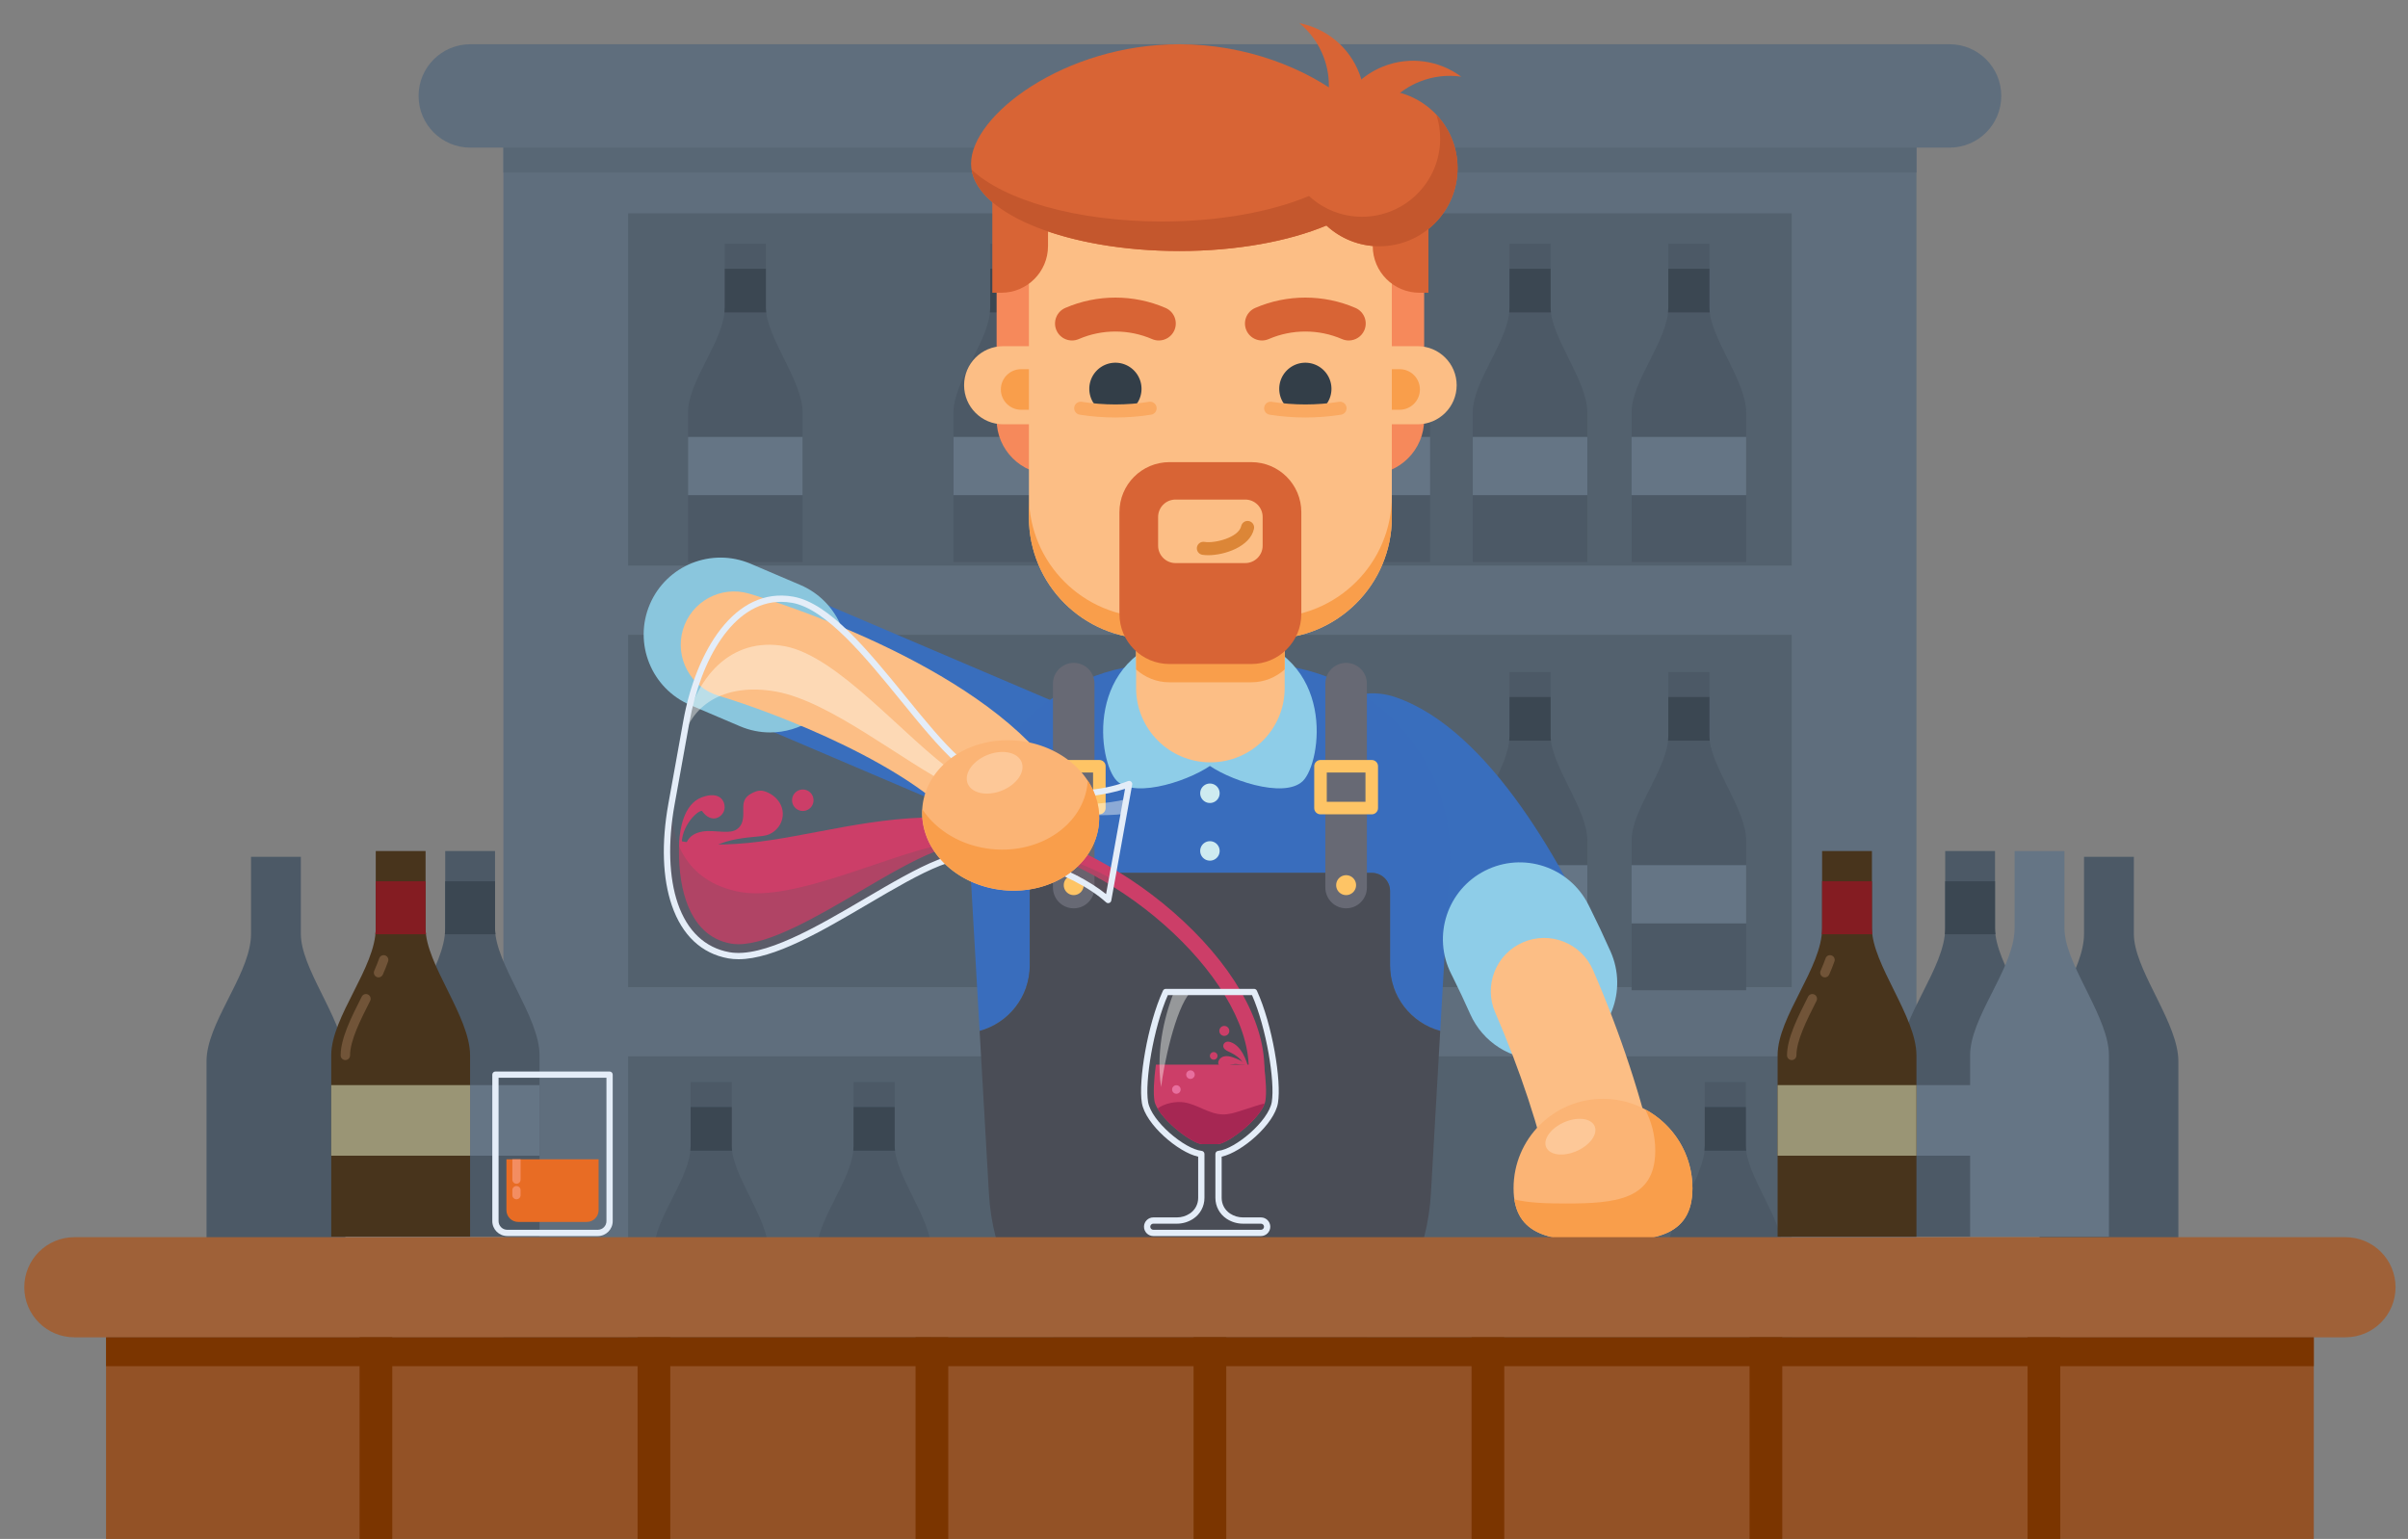 <?xml version="1.0" encoding="utf-8"?>
<svg id="master-artboard" viewBox="0 0 1058.217 676.385" version="1.1" xmlns="http://www.w3.org/2000/svg" x="0px" y="0px" width="1058.217px" height="676.385px" style="enable-background:new 0 0 1400 980;"><rect x="0" y="0" width="1058.217" height="676.385" fill="#808080" stroke="none"/><rect id="ee-background" x="0" y="0" width="1058.217" height="676.385" style="fill: white; fill-opacity: 0; pointer-events: none;"/>



<path d="M 389.514 282.36 H 1010.486 V 852.805 H 389.514 V 282.36 Z" class="st2" style="fill: rgb(95, 110, 125);" transform="matrix(1, 0, 0, 1, -168.289, -220.337)"/>
<path d="M 389.514 282.36 H 1010.486 V 296.18 H 389.514 V 282.36 Z" class="st3" style="fill: rgb(88, 103, 117);" transform="matrix(1, 0, 0, 1, -168.289, -220.337)"/>
<path d="M 444.323 314.097 H 955.677 V 468.927 H 444.323 V 314.097 Z" class="st1" style="fill: rgb(83, 97, 110);" transform="matrix(1, 0, 0, 1, -168.289, -220.337)"/>
<path d="M 444.323 499.352 H 955.677 V 654.183 H 444.323 V 499.352 Z" class="st1" style="fill: rgb(83, 97, 110);" transform="matrix(1, 0, 0, 1, -168.289, -220.337)"/>
<path d="M 444.323 684.608 H 955.677 V 839.438 H 444.323 V 684.608 Z" class="st1" style="fill: rgb(83, 97, 110);" transform="matrix(1, 0, 0, 1, -168.289, -220.337)"/>
<path class="st2" d="M352.233,262.5L352.233,262.5c0-12.548,10.172-22.72,22.72-22.72h650.096&#10;&#9;c12.548,0,22.72,10.172,22.72,22.72v0c0,12.548-10.172,22.72-22.72,22.72H374.952&#10;&#9;C362.404,285.219,352.233,275.047,352.233,262.5z" style="fill: rgb(95, 110, 125);" transform="matrix(1, 0, 0, 1, -168.289, -220.337)"/>
<g transform="matrix(1, 0, 0, 1, -168.289, -220.337)">
	<path class="st4" d="M919.514,355.518c0-7.454,0-28.029,0-28.029h-18.067c0,0,0,18.435,0,28.029&#10;&#9;&#9;c0,14.303-16.137,32.008-16.137,46.074c0,28.058,0,65.746,0,65.746h16.137h18.067h16.137c0,0,0-36.088,0-65.746&#10;&#9;&#9;C935.651,387.526,919.514,368.542,919.514,355.518z" style="fill: rgb(76, 89, 102);"/>
	<path d="M 885.31 412.376 H 935.651 V 437.973 H 885.31 V 412.376 Z" class="st5" style="fill: rgb(101, 117, 133);"/>
	<path class="st0" d="M919.657,357.663c-0.088-0.73-0.143-1.448-0.143-2.145c0-3.777,0-10.921,0-17.053h-18.067&#10;&#9;&#9;c0,5.694,0,12.408,0,17.053c0,0.706-0.05,1.423-0.125,2.145H919.657z" style="fill: rgb(59, 71, 82);"/>
</g>
<g transform="matrix(1, 0, 0, 1, -168.289, -220.337)">
	<path class="st4" d="M849.722,355.518c0-7.454,0-28.029,0-28.029h-18.067c0,0,0,18.435,0,28.029&#10;&#9;&#9;c0,14.303-16.137,32.008-16.137,46.074c0,28.058,0,65.746,0,65.746h16.137h18.067h16.137c0,0,0-36.088,0-65.746&#10;&#9;&#9;C865.858,387.526,849.722,368.542,849.722,355.518z" style="fill: rgb(76, 89, 102);"/>
	<path d="M 815.518 412.376 H 865.858 V 437.973 H 815.518 V 412.376 Z" class="st5" style="fill: rgb(101, 117, 133);"/>
	<path class="st0" d="M849.864,357.663c-0.088-0.73-0.143-1.448-0.143-2.145c0-3.777,0-10.921,0-17.053h-18.067&#10;&#9;&#9;c0,5.694,0,12.408,0,17.053c0,0.706-0.05,1.423-0.125,2.145H849.864z" style="fill: rgb(59, 71, 82);"/>
</g>
<g transform="matrix(1, 0, 0, 1, -168.289, -220.337)">
	<path class="st4" d="M780.625,355.518c0-7.454,0-28.029,0-28.029h-18.067c0,0,0,18.435,0,28.029&#10;&#9;&#9;c0,14.303-16.137,32.008-16.137,46.074c0,28.058,0,65.746,0,65.746h16.137h18.067h16.137c0,0,0-36.088,0-65.746&#10;&#9;&#9;C796.762,387.526,780.625,368.542,780.625,355.518z" style="fill: rgb(76, 89, 102);"/>
	<path d="M 746.422 412.376 H 796.762 V 437.973 H 746.422 V 412.376 Z" class="st5" style="fill: rgb(101, 117, 133);"/>
	<path class="st0" d="M780.768,357.663c-0.088-0.73-0.143-1.448-0.143-2.145c0-3.777,0-10.921,0-17.053h-18.067&#10;&#9;&#9;c0,5.694,0,12.408,0,17.053c0,0.706-0.05,1.423-0.125,2.145H780.768z" style="fill: rgb(59, 71, 82);"/>
</g>
<g transform="matrix(1, 0, 0, 1, -168.289, -220.337)">
	<path class="st4" d="M919.514,543.733c0-7.454,0-28.029,0-28.029h-18.067c0,0,0,18.435,0,28.029&#10;&#9;&#9;c0,14.303-16.137,32.008-16.137,46.074c0,28.058,0,65.746,0,65.746h16.137h18.067h16.137c0,0,0-36.088,0-65.746&#10;&#9;&#9;C935.651,575.741,919.514,556.757,919.514,543.733z" style="fill: rgb(76, 89, 102);"/>
	<path d="M 885.31 600.591 H 935.651 V 626.188 H 885.31 V 600.591 Z" class="st5" style="fill: rgb(101, 117, 133);"/>
	<path class="st0" d="M919.657,545.878c-0.088-0.73-0.143-1.448-0.143-2.145c0-3.777,0-10.921,0-17.053h-18.067&#10;&#9;&#9;c0,5.694,0,12.408,0,17.053c0,0.706-0.05,1.423-0.125,2.145H919.657z" style="fill: rgb(59, 71, 82);"/>
</g>
<g transform="matrix(1, 0, 0, 1, -168.289, -220.337)">
	<path class="st4" d="M849.722,543.733c0-7.454,0-28.029,0-28.029h-18.067c0,0,0,18.435,0,28.029&#10;&#9;&#9;c0,14.303-16.137,32.008-16.137,46.074c0,28.058,0,65.746,0,65.746h16.137h18.067h16.137c0,0,0-36.088,0-65.746&#10;&#9;&#9;C865.858,575.741,849.722,556.757,849.722,543.733z" style="fill: rgb(76, 89, 102);"/>
	<path d="M 815.518 600.591 H 865.858 V 626.188 H 815.518 V 600.591 Z" class="st5" style="fill: rgb(101, 117, 133);"/>
	<path class="st0" d="M849.864,545.878c-0.088-0.73-0.143-1.448-0.143-2.145c0-3.777,0-10.921,0-17.053h-18.067&#10;&#9;&#9;c0,5.694,0,12.408,0,17.053c0,0.706-0.05,1.423-0.125,2.145H849.864z" style="fill: rgb(59, 71, 82);"/>
</g>
<g transform="matrix(1, 0, 0, 1, -168.289, -220.337)">
	<path class="st4" d="M621.514,355.518c0-7.454,0-28.029,0-28.029h-18.067c0,0,0,18.435,0,28.029&#10;&#9;&#9;c0,14.303-16.137,32.008-16.137,46.074c0,28.058,0,65.746,0,65.746h16.137h18.067h16.137c0,0,0-36.088,0-65.746&#10;&#9;&#9;C637.651,387.526,621.514,368.542,621.514,355.518z" style="fill: rgb(76, 89, 102);"/>
	<path d="M 587.31 412.376 H 637.651 V 437.973 H 587.31 V 412.376 Z" class="st5" style="fill: rgb(101, 117, 133);"/>
	<path class="st0" d="M621.657,357.663c-0.088-0.73-0.143-1.448-0.143-2.145c0-3.777,0-10.921,0-17.053h-18.067&#10;&#9;&#9;c0,5.694,0,12.408,0,17.053c0,0.706-0.05,1.423-0.125,2.145H621.657z" style="fill: rgb(59, 71, 82);"/>
</g>
<g transform="matrix(1, 0, 0, 1, -168.289, -220.337)">
	<path class="st4" d="M504.862,355.518c0-7.454,0-28.029,0-28.029h-18.067c0,0,0,18.435,0,28.029&#10;&#9;&#9;c0,14.303-16.137,32.008-16.137,46.074c0,28.058,0,65.746,0,65.746h16.137h18.067h16.137c0,0,0-36.088,0-65.746&#10;&#9;&#9;C520.999,387.526,504.862,368.542,504.862,355.518z" style="fill: rgb(76, 89, 102);"/>
	<path d="M 470.659 412.376 H 520.999 V 437.973 H 470.659 V 412.376 Z" class="st5" style="fill: rgb(101, 117, 133);"/>
	<path class="st0" d="M505.005,357.663c-0.088-0.73-0.142-1.448-0.142-2.145c0-3.777,0-10.921,0-17.053h-18.067&#10;&#9;&#9;c0,5.694,0,12.408,0,17.053c0,0.706-0.05,1.423-0.125,2.145H505.005z" style="fill: rgb(59, 71, 82);"/>
</g>
<g transform="matrix(1, 0, 0, 1, -168.289, -220.337)">
	<path class="st4" d="M489.868,723.935c0-7.454,0-28.029,0-28.029h-18.067c0,0,0,18.435,0,28.029&#10;&#9;&#9;c0,14.303-16.137,32.008-16.137,46.074c0,28.058,0,65.746,0,65.746h16.137h18.067h16.137c0,0,0-36.088,0-65.746&#10;&#9;&#9;C506.005,755.943,489.868,736.959,489.868,723.935z" style="fill: rgb(76, 89, 102);"/>
	<path d="M 455.665 780.793 H 506.005 V 806.39 H 455.665 V 780.793 Z" class="st5" style="fill: rgb(101, 117, 133);"/>
	<path class="st0" d="M490.011,726.08c-0.088-0.73-0.143-1.448-0.143-2.145c0-3.777,0-10.921,0-17.053h-18.067&#10;&#9;&#9;c0,5.694,0,12.408,0,17.053c0,0.706-0.05,1.423-0.125,2.145H490.011z" style="fill: rgb(59, 71, 82);"/>
</g>
<g transform="matrix(1, 0, 0, 1, -168.289, -220.337)">
	<path class="st4" d="M561.47,723.935c0-7.454,0-28.029,0-28.029h-18.067c0,0,0,18.435,0,28.029&#10;&#9;&#9;c0,14.303-16.137,32.008-16.137,46.074c0,28.058,0,65.746,0,65.746h16.137h18.067h16.137c0,0,0-36.088,0-65.746&#10;&#9;&#9;C577.606,755.943,561.47,736.959,561.47,723.935z" style="fill: rgb(76, 89, 102);"/>
	<path d="M 527.266 780.793 H 577.606 V 806.39 H 527.266 V 780.793 Z" class="st5" style="fill: rgb(101, 117, 133);"/>
	<path class="st0" d="M561.612,726.08c-0.087-0.73-0.142-1.448-0.142-2.145c0-3.777,0-10.921,0-17.053h-18.067&#10;&#9;&#9;c0,5.694,0,12.408,0,17.053c0,0.706-0.05,1.423-0.125,2.145H561.612z" style="fill: rgb(59, 71, 82);"/>
</g>
<g transform="matrix(1, 0, 0, 1, -168.289, -220.337)">
	<path class="st4" d="M935.526,723.935c0-7.454,0-28.029,0-28.029h-18.067c0,0,0,18.435,0,28.029&#10;&#9;&#9;c0,14.303-16.137,32.008-16.137,46.074c0,28.058,0,65.746,0,65.746h16.137h18.067h16.137c0,0,0-36.088,0-65.746&#10;&#9;&#9;C951.663,755.943,935.526,736.959,935.526,723.935z" style="fill: rgb(76, 89, 102);"/>
	<path d="M 901.323 780.793 H 951.663 V 806.39 H 901.323 V 780.793 Z" class="st5" style="fill: rgb(101, 117, 133);"/>
	<path class="st0" d="M935.669,726.08c-0.088-0.73-0.143-1.448-0.143-2.145c0-3.777,0-10.921,0-17.053h-18.067&#10;&#9;&#9;c0,5.694,0,12.408,0,17.053c0,0.706-0.05,1.423-0.125,2.145H935.669z" style="fill: rgb(59, 71, 82);"/>
</g>
<g transform="matrix(1, 0, 0, 1, -168.289, -220.337)">
	<path class="st4" d="M1045.017,628.346c0-9.034,0-33.972,0-33.972h-21.897c0,0,0,22.344,0,33.972&#10;&#9;&#9;c0,17.336-19.558,38.795-19.558,55.843c0,34.007,0,79.686,0,79.686h19.558h21.897h19.558c0,0,0-43.74,0-79.686&#10;&#9;&#9;C1064.576,667.14,1045.017,644.131,1045.017,628.346z" style="fill: rgb(76, 89, 102);"/>
	<path d="M 1003.562 697.26 H 1064.576 V 728.284 H 1003.562 V 697.26 Z" class="st5" style="fill: rgb(101, 117, 133);"/>
	<path class="st0" d="M1045.19,630.946c-0.106-0.885-0.173-1.755-0.173-2.6c0-4.578,0-13.237,0-20.668h-21.897&#10;&#9;&#9;c0,6.901,0,15.039,0,20.668c0,0.856-0.06,1.725-0.151,2.6H1045.19z" style="fill: rgb(59, 71, 82);"/>
</g>
<g transform="matrix(1, 0, 0, 1, -168.289, -220.337)">
	<path class="st4" d="M385.84,628.346c0-9.034,0-33.972,0-33.972h-21.898c0,0,0,22.344,0,33.972&#10;&#9;&#9;c0,17.336-19.558,38.795-19.558,55.843c0,34.007,0,79.686,0,79.686h19.558h21.898h19.558c0,0,0-43.74,0-79.686&#10;&#9;&#9;C405.399,667.14,385.84,644.131,385.84,628.346z" style="fill: rgb(76, 89, 102);"/>
	<path d="M 344.384 697.26 H 405.399 V 728.284 H 344.384 V 697.26 Z" class="st5" style="fill: rgb(101, 117, 133);"/>
	<path class="st0" d="M386.013,630.946c-0.106-0.885-0.173-1.755-0.173-2.6c0-4.578,0-13.237,0-20.668h-21.898&#10;&#9;&#9;c0,6.901,0,15.039,0,20.668c0,0.856-0.06,1.725-0.151,2.6H386.013z" style="fill: rgb(59, 71, 82);"/>
</g>
<path class="st4" d="M1106.204,633.494L1106.204,633.494c-0.052-0.434-0.094-0.865-0.124-1.29&#10;&#9;c-0.028-0.441-0.049-0.879-0.049-1.31c0-4.578,0-13.237,0-20.668c0-7.234,0-13.303,0-13.303h-21.897&#10;&#9;c0,0,0,5.95,0,13.303c0,6.901,0,15.039,0,20.668c0,0.447-0.021,0.898-0.046,1.35&#10;&#9;c-0.026,0.415-0.061,0.831-0.105,1.25l0,0c-1.746,16.848-19.407,37.037-19.407,53.243c0,4.214,0,8.607,0,13.071&#10;&#9;c0,10.425,0,21.225,0,31.024c0,19.863,0,35.592,0,35.592h19.558h21.897h19.558c0,0,0-15.481,0-35.592&#10;&#9;c0-9.673,0-20.416,0-31.024c0-4.409,0-8.795,0-13.071C1125.59,670.602,1108.081,649.13,1106.204,633.494z" style="fill: rgb(76, 89, 102);" transform="matrix(1, 0, 0, 1, -168.289, -220.337)"/>
<path class="st4" d="M300.675,633.494L300.675,633.494c-0.052-0.434-0.094-0.865-0.124-1.29&#10;&#9;c-0.028-0.441-0.049-0.879-0.049-1.31c0-4.578,0-13.237,0-20.668c0-7.234,0-13.303,0-13.303h-21.897&#10;&#9;c0,0,0,5.95,0,13.303c0,6.901,0,15.039,0,20.668c0,0.447-0.021,0.898-0.046,1.35&#10;&#9;c-0.026,0.415-0.061,0.831-0.105,1.25l0,0c-1.746,16.848-19.407,37.037-19.407,53.243c0,4.214,0,8.607,0,13.071&#10;&#9;c0,10.425,0,21.225,0,31.024c0,19.863,0,35.592,0,35.592h19.558h21.897h19.558c0,0,0-15.481,0-35.592&#10;&#9;c0-9.673,0-20.416,0-31.024c0-4.409,0-8.795,0-13.071C320.06,670.602,302.551,649.13,300.675,633.494z" style="fill: rgb(76, 89, 102);" transform="matrix(1, 0, 0, 1, -168.289, -220.337)"/>
<path class="st5" d="M1075.697,630.946L1075.697,630.946c-0.052-0.434-0.094-0.865-0.124-1.29&#10;&#9;c-0.028-0.441-0.049-0.879-0.049-1.31c0-4.578,0-13.237,0-20.668c0-7.234,0-13.303,0-13.303h-21.897&#10;&#9;c0,0,0,5.95,0,13.303c0,6.901,0,15.039,0,20.668c0,0.447-0.021,0.898-0.046,1.35&#10;&#9;c-0.026,0.415-0.061,0.831-0.105,1.25l0,0c-1.746,16.848-19.407,37.037-19.407,53.243c0,4.214,0,8.607,0,13.071&#10;&#9;c0,10.425,0,21.225,0,31.024c0,19.863,0,35.592,0,35.592h19.558h21.897h19.558c0,0,0-15.481,0-35.592&#10;&#9;c0-9.673,0-20.416,0-31.024c0-4.409,0-8.795,0-13.071C1095.083,668.053,1077.574,646.582,1075.697,630.946z" style="fill: rgb(101, 117, 133);" transform="matrix(1, 0, 0, 1, -168.289, -220.337)"/>
<g transform="matrix(1, 0, 0, 1, -168.289, -220.337)">
	<path class="st6" d="M990.928,628.346c0-9.034,0-33.972,0-33.972h-21.898c0,0,0,22.344,0,33.972&#10;&#9;&#9;c0,17.336-19.558,38.795-19.558,55.843c0,34.007,0,79.686,0,79.686h19.558h21.898h19.558c0,0,0-43.74,0-79.686&#10;&#9;&#9;C1010.486,667.14,990.928,644.131,990.928,628.346z" style="fill: rgb(72, 52, 28);"/>
	<path class="st7" d="M970.261,649.905c-0.276,0-0.557-0.055-0.828-0.174c-1.046-0.458-1.522-1.676-1.065-2.723&#10;&#9;&#9;c0.863-1.972,1.579-3.767,2.191-5.487c0.381-1.077,1.564-1.641,2.639-1.256c1.077,0.382,1.638,1.564,1.256,2.639&#10;&#9;&#9;c-0.645,1.814-1.396,3.698-2.299,5.761C971.817,649.442,971.058,649.905,970.261,649.905z" style="fill: rgb(113, 84, 56);"/>
	<path class="st7" d="M955.677,686.257c-1.141,0-2.067-0.926-2.067-2.067c0-7.502,4.715-16.816,9.273-25.824&#10;&#9;&#9;c0.517-1.016,1.76-1.427,2.778-0.91c1.019,0.515,1.427,1.759,0.911,2.778&#10;&#9;&#9;c-4.34,8.574-8.827,17.441-8.827,23.956C957.744,685.331,956.818,686.257,955.677,686.257z" style="fill: rgb(113, 84, 56);"/>
	<path d="M 949.472 697.26 H 1010.486 V 728.284 H 949.472 V 697.26 Z" class="st8" style="fill: rgb(154, 149, 117);"/>
	<path class="st9" d="M991.101,630.946c-0.106-0.885-0.173-1.755-0.173-2.6c0-4.578,0-13.237,0-20.668h-21.898&#10;&#9;&#9;c0,6.901,0,15.039,0,20.668c0,0.856-0.06,1.725-0.151,2.6H991.101z" style="fill: rgb(132, 28, 34);"/>
</g>
<g transform="matrix(1, 0, 0, 1, -168.289, -220.337)">
	<path class="st6" d="M355.312,628.346c0-9.034,0-33.972,0-33.972H333.414c0,0,0,22.344,0,33.972&#10;&#9;&#9;c0,17.336-19.558,38.795-19.558,55.843c0,34.007,0,79.686,0,79.686h19.558h21.898h19.558c0,0,0-43.74,0-79.686&#10;&#9;&#9;C374.87,667.14,355.312,644.131,355.312,628.346z" style="fill: rgb(72, 52, 28);"/>
	<path class="st7" d="M334.645,649.905c-0.277,0-0.558-0.055-0.828-0.174c-1.046-0.458-1.523-1.677-1.065-2.723&#10;&#9;&#9;c0.863-1.97,1.579-3.766,2.19-5.487c0.382-1.075,1.562-1.638,2.64-1.257c1.076,0.382,1.639,1.564,1.256,2.641&#10;&#9;&#9;c-0.645,1.816-1.396,3.7-2.299,5.761C336.2,649.444,335.441,649.905,334.645,649.905z" style="fill: rgb(113, 84, 56);"/>
	<path class="st7" d="M320.06,686.257c-1.142,0-2.067-0.926-2.067-2.067c0-7.502,4.713-16.816,9.271-25.823&#10;&#9;&#9;c0.515-1.02,1.76-1.429,2.778-0.911c1.019,0.515,1.427,1.759,0.911,2.778c-4.339,8.574-8.826,17.441-8.826,23.956&#10;&#9;&#9;C322.128,685.331,321.202,686.257,320.06,686.257z" style="fill: rgb(113, 84, 56);"/>
	<path d="M 313.856 697.26 H 374.87 V 728.284 H 313.856 V 697.26 Z" class="st8" style="fill: rgb(154, 149, 117);"/>
	<path class="st9" d="M355.484,630.946c-0.106-0.885-0.173-1.755-0.173-2.6c0-4.578,0-13.237,0-20.668H333.414&#10;&#9;&#9;c0,6.901,0,15.039,0,20.668c0,0.856-0.06,1.725-0.151,2.6H355.484z" style="fill: rgb(132, 28, 34);"/>
</g>
<g transform="matrix(1, 0, 0, 1, -168.289, -220.337)">
	<path class="st10" d="M621.824,587.896c-3.968,0-7.999-0.783-11.88-2.439L473.03,527.067&#10;&#9;&#9;c-15.402-6.568-22.564-24.38-15.995-39.782c6.568-15.403,24.38-22.566,39.782-15.995L633.732,529.68&#10;&#9;&#9;c15.402,6.568,22.564,24.38,15.995,39.782C644.813,580.984,633.606,587.896,621.824,587.896z" style="fill: rgb(57, 110, 189);"/>
	<path class="st11" d="M506.719,542.254c-4.418,0-8.909-0.873-13.23-2.715l-21.811-9.302&#10;&#9;&#9;c-17.153-7.315-25.128-27.15-17.813-44.303c7.315-17.153,27.151-25.125,44.303-17.813l21.811,9.302&#10;&#9;&#9;c17.153,7.315,25.128,27.15,17.813,44.303C532.321,534.558,519.841,542.254,506.719,542.254z" style="fill: rgb(138, 198, 221);"/>
	<path class="st10" d="M845.235,682.607c-11.613,0-22.695-6.71-27.719-18.006&#10;&#9;&#9;c-23.548-52.95-46.566-77.446-55.543-80.448c-15.88-5.313-24.446-22.492-19.134-38.372&#10;&#9;&#9;c5.312-15.88,22.488-24.448,38.371-19.134c42.233,14.127,75.588,77.058,91.711,113.312&#10;&#9;&#9;c6.805,15.301-0.082,33.219-15.382,40.024C853.536,681.763,849.352,682.607,845.235,682.607z" style="fill: rgb(57, 110, 189);"/>
	<path class="st10" d="M805.621,596.675l-4.41,76.763c-12.707-3.445-22.05-15.063-22.05-28.858v-32.607&#10;&#9;&#9;c0-4.415-3.579-7.993-7.993-7.993H628.846c-4.422,0-8.007,3.585-8.007,8.007v32.593&#10;&#9;&#9;c0,13.795-9.344,25.413-22.05,28.858l-4.41-76.763c0-46.664,37.83-84.494,84.494-84.494h42.254&#10;&#9;&#9;C767.791,512.181,805.621,550.011,805.621,596.675z" style="fill: rgb(57, 109, 189);"/>
	<g>
		<path class="st12" d="M697.911,555.444c9.038,7.403,34.643,16.288,42.94,8.144&#10;&#9;&#9;&#9;c8.297-8.144,14.96-55.156-28.72-64.04C707.689,522.498,697.911,555.444,697.911,555.444z" style="fill: rgb(142, 205, 232);"/>
		<path class="st12" d="M702.089,555.444c-9.038,7.403-34.643,16.288-42.94,8.144&#10;&#9;&#9;&#9;c-8.297-8.144-14.96-55.156,28.72-64.04C692.311,522.498,702.089,555.444,702.089,555.444z" style="fill: rgb(142, 205, 232);"/>
	</g>
	<g>
		<path class="st13" d="M700.202,555.399L700.202,555.399c-18.031,0-32.648-14.617-32.648-32.648v-44.608h65.296v44.608&#10;&#9;&#9;&#9;C732.85,540.782,718.232,555.399,700.202,555.399z" style="fill: rgb(252, 190, 133);"/>
		<path class="st14" d="M667.554,514.563c3.888,3.505,9.023,5.651,14.673,5.651h35.951&#10;&#9;&#9;&#9;c5.65,0,10.784-2.145,14.673-5.651v-36.419h-65.296V514.563z" style="fill: rgb(249, 158, 75);"/>
		<g>
			<g>
				<path class="st15" d="M770.049,300.877h24.095v103.836c0,13.307-10.787,24.095-24.095,24.095l0,0V300.877z" style="fill: rgb(246, 137, 91);"/>
				<path class="st15" d="M606.26,300.877h24.095v127.93l0,0c-13.307,0-24.095-10.787-24.095-24.095V300.877z" style="fill: rgb(246, 137, 91);"/>
			</g>
			<g>
				<g>
					<path class="st13" d="M791.273,372.495h-33.321V406.82h33.321c9.479,0,17.162-7.684,17.162-17.162v-0&#10;&#9;&#9;&#9;&#9;&#9;&#9;C808.436,380.179,800.752,372.495,791.273,372.495z" style="fill: rgb(252, 190, 133);"/>
					<path class="st14" d="M783.356,382.588h-17.327v17.849h17.327c4.929,0,8.924-3.996,8.924-8.924v0&#10;&#9;&#9;&#9;&#9;&#9;&#9;C792.281,386.583,788.285,382.588,783.356,382.588z" style="fill: rgb(249, 158, 75);"/>
				</g>
				<g>
					<path class="st13" d="M609.13,372.495h33.321V406.82h-33.321c-9.479,0-17.162-7.684-17.162-17.162v-0&#10;&#9;&#9;&#9;&#9;&#9;&#9;C591.968,380.179,599.651,372.495,609.13,372.495z" style="fill: rgb(252, 190, 133);"/>
					<path class="st14" d="M617.047,382.588h17.327v17.849h-17.327c-4.929,0-8.924-3.996-8.924-8.924v0&#10;&#9;&#9;&#9;&#9;&#9;&#9;C608.122,386.583,612.118,382.588,617.047,382.588z" style="fill: rgb(249, 158, 75);"/>
				</g>
			</g>
			<path class="st13" d="M620.46,313.307v134.432c0,29.465,23.887,53.352,53.352,53.352h52.778&#10;&#9;&#9;&#9;&#9;c29.465,0,53.352-23.887,53.352-53.352V313.307H620.46z" style="fill: rgb(252, 190, 133);"/>
			<path class="st14" d="M726.591,491.658h-52.778c-29.466,0-53.352-23.887-53.352-53.352v9.432&#10;&#9;&#9;&#9;&#9;c0,29.465,23.887,53.352,53.352,53.352h52.778c29.465,0,53.352-23.887,53.352-53.352v-9.432&#10;&#9;&#9;&#9;&#9;C779.943,467.772,756.056,491.658,726.591,491.658z" style="fill: rgb(249, 158, 75);"/>
			<g>
				<g>
					<path d="M 669.94 391.231 A 11.474 11.474 0 0 1 658.466 402.705 A 11.474 11.474 0 0 1 646.993 391.231 A 11.474 11.474 0 0 1 658.466 379.758 A 11.474 11.474 0 0 1 669.94 391.231 Z" class="st16" style="fill: rgb(51, 62, 72);"/>
					<path class="st17" d="M677.537,369.984c-0.988,0-1.993-0.197-2.958-0.615c-10.24-4.431-21.986-4.431-32.226,0&#10;&#9;&#9;&#9;&#9;&#9;&#9;c-3.782,1.634-8.171-0.103-9.806-3.882c-1.636-3.78,0.102-8.17,3.882-9.806&#10;&#9;&#9;&#9;&#9;&#9;&#9;c14.005-6.061,30.069-6.061,44.074,0c3.78,1.636,5.518,6.026,3.882,9.806&#10;&#9;&#9;&#9;&#9;&#9;&#9;C683.167,368.302,680.421,369.984,677.537,369.984z" style="fill: rgb(216, 100, 53);"/>
					<path class="st18" d="M658.466,403.837c-5.245,0-10.49-0.412-15.699-1.238c-1.565-0.248-2.632-1.717-2.384-3.282&#10;&#9;&#9;&#9;&#9;&#9;&#9;c0.248-1.565,1.718-2.634,3.282-2.384c9.822,1.556,19.781,1.556,29.603,0c1.567-0.249,3.034,0.82,3.282,2.384&#10;&#9;&#9;&#9;&#9;&#9;&#9;c0.248,1.565-0.82,3.034-2.384,3.282C668.957,403.425,663.712,403.837,658.466,403.837z" style="fill: rgb(250, 169, 97);"/>
				</g>
				<g>
					<path d="M 753.41 391.231 A 11.474 11.474 0 0 1 741.937 402.705 A 11.474 11.474 0 0 1 730.463 391.231 A 11.474 11.474 0 0 1 741.937 379.758 A 11.474 11.474 0 0 1 753.41 391.231 Z" class="st16" style="fill: rgb(51, 62, 72);"/>
					<path class="st17" d="M761.008,369.984c-0.989,0-1.993-0.197-2.958-0.615c-10.241-4.431-21.986-4.431-32.227,0&#10;&#9;&#9;&#9;&#9;&#9;&#9;c-3.782,1.634-8.17-0.103-9.806-3.882c-1.636-3.78,0.103-8.17,3.884-9.806&#10;&#9;&#9;&#9;&#9;&#9;&#9;c14.004-6.061,30.069-6.061,44.072,0c3.78,1.636,5.519,6.026,3.884,9.806&#10;&#9;&#9;&#9;&#9;&#9;&#9;C766.637,368.302,763.891,369.984,761.008,369.984z" style="fill: rgb(216, 100, 53);"/>
					<path class="st18" d="M741.937,403.837c-5.245,0-10.491-0.412-15.7-1.238c-1.564-0.248-2.632-1.717-2.383-3.282&#10;&#9;&#9;&#9;&#9;&#9;&#9;c0.246-1.565,1.709-2.632,3.282-2.384c9.82,1.556,19.783,1.556,29.603,0c1.569-0.246,3.035,0.82,3.282,2.384&#10;&#9;&#9;&#9;&#9;&#9;&#9;c0.249,1.565-0.819,3.034-2.383,3.282C752.428,403.425,747.182,403.837,741.937,403.837z" style="fill: rgb(250, 169, 97);"/>
				</g>
			</g>
			<g>
				<path class="st17" d="M718.177,512.182h-35.95c-12.145,0-21.991-9.846-21.991-21.991v-44.747&#10;&#9;&#9;&#9;&#9;&#9;c0-12.145,9.846-21.991,21.991-21.991h35.95c12.145,0,21.991,9.846,21.991,21.991v44.747&#10;&#9;&#9;&#9;&#9;&#9;C740.168,502.336,730.322,512.182,718.177,512.182z" style="fill: rgb(216, 100, 53);"/>
				<path class="st13" d="M715.512,467.817h-30.62c-4.231,0-7.661-3.43-7.661-7.661v-12.597&#10;&#9;&#9;&#9;&#9;&#9;c0-4.231,3.43-7.661,7.661-7.661h30.62c4.231,0,7.661,3.43,7.661,7.661v12.597&#10;&#9;&#9;&#9;&#9;&#9;C723.173,464.387,719.743,467.817,715.512,467.817z" style="fill: rgb(252, 190, 133);"/>
				<path class="st19" d="M699.233,464.358c-0.933,0-1.799-0.063-2.568-0.187c-1.564-0.253-2.627-1.726-2.374-3.289&#10;&#9;&#9;&#9;&#9;&#9;c0.252-1.564,1.723-2.624,3.289-2.375c4.663,0.759,15.085-1.993,16.169-6.959&#10;&#9;&#9;&#9;&#9;&#9;c0.337-1.547,1.867-2.527,3.414-2.19c1.548,0.338,2.529,1.867,2.191,3.415&#10;&#9;&#9;&#9;&#9;&#9;C717.636,460.637,706.429,464.358,699.233,464.358z" style="fill: rgb(220, 134, 55);"/>
			</g>
			<g>
				<path class="st17" d="M608.326,348.999h-3.954v-40.855h24.477v20.332&#10;&#9;&#9;&#9;&#9;&#9;C628.849,339.81,619.661,348.999,608.326,348.999z" style="fill: rgb(216, 100, 53);"/>
				<path class="st17" d="M792.077,348.999h3.954v-40.855h-24.477v20.332&#10;&#9;&#9;&#9;&#9;&#9;C771.554,339.81,780.742,348.999,792.077,348.999z" style="fill: rgb(216, 100, 53);"/>
			</g>
			<path class="st17" d="M774.497,259.913c-5.549,0-10.786,1.325-15.425,3.663&#10;&#9;&#9;&#9;&#9;c-16.735-13.11-42.985-23.796-72.518-23.796c-50.549,0-91.526,31.291-91.526,52.492&#10;&#9;&#9;&#9;&#9;c0,21.2,40.978,38.387,91.526,38.387c25.237,0,48.086-4.285,64.643-11.213&#10;&#9;&#9;&#9;&#9;c6.121,5.662,14.304,9.126,23.3,9.126c18.959,0,34.329-15.37,34.329-34.329&#10;&#9;&#9;&#9;&#9;C808.826,275.283,793.456,259.913,774.497,259.913z" style="fill: rgb(216, 100, 53);"/>
			<path class="st17" d="M772.425,302.41c-7.306-18.199,1.524-38.875,19.722-46.181&#10;&#9;&#9;&#9;&#9;c6.018-2.416,12.306-3.058,18.293-2.189c-9.583-7.102-22.518-9.213-34.4-4.443&#10;&#9;&#9;&#9;&#9;c-18.199,7.306-27.029,27.982-19.722,46.181c4.89,12.18,15.771,20.154,27.888,21.912&#10;&#9;&#9;&#9;&#9;C779.111,313.913,774.961,308.728,772.425,302.41z" style="fill: rgb(216, 100, 53);"/>
			<path class="st17" d="M729.215,291.194c18.365-6.879,27.675-27.343,20.796-45.708&#10;&#9;&#9;&#9;&#9;c-2.275-6.073-6.042-11.148-10.721-14.983c11.707,2.286,21.989,10.412,26.481,22.402&#10;&#9;&#9;&#9;&#9;c6.879,18.364-2.432,38.828-20.796,45.708c-12.291,4.604-25.517,1.948-34.987-5.813&#10;&#9;&#9;&#9;&#9;C716.213,294.015,722.84,293.582,729.215,291.194z" style="fill: rgb(216, 100, 53);"/>
			<path class="st20" d="M799.532,270.767c1.064,3.312,1.644,6.841,1.644,10.506c0,18.959-15.37,34.329-34.329,34.329&#10;&#9;&#9;&#9;&#9;c-8.995,0-17.179-3.464-23.3-9.126c-16.557,6.928-39.407,11.213-64.643,11.213&#10;&#9;&#9;&#9;&#9;c-37.316,0-69.393-9.371-83.643-22.803c3.207,19.98,42.84,35.773,91.292,35.773&#10;&#9;&#9;&#9;&#9;c25.237,0,48.086-4.285,64.643-11.213c6.121,5.662,14.304,9.126,23.3,9.126&#10;&#9;&#9;&#9;&#9;c18.959,0,34.329-15.37,34.329-34.329C808.826,285.159,805.292,276.907,799.532,270.767z" style="fill: rgb(196, 87, 45);"/>
		</g>
	</g>
	<path d="M 704.274 568.988 A 4.274 4.274 0 0 1 700 573.261 A 4.274 4.274 0 0 1 695.727 568.988 A 4.274 4.274 0 0 1 700 564.714 A 4.274 4.274 0 0 1 704.274 568.988 Z" class="st21" style="fill: rgb(206, 235, 240);"/>
	<path d="M 704.274 594.33 A 4.274 4.274 0 0 1 700 598.603 A 4.274 4.274 0 0 1 695.727 594.33 A 4.274 4.274 0 0 1 700 590.056 A 4.274 4.274 0 0 1 704.274 594.33 Z" class="st21" style="fill: rgb(206, 235, 240);"/>
	<path class="st22" d="M801.211,673.437l-4.107,71.65c-1.475,25.744-12.858,48.662-30.319,65.145&#10;&#9;&#9;c-17.475,16.496-41.014,26.543-66.785,26.543c-51.556,0-94.155-40.214-97.104-91.688l-4.107-71.65&#10;&#9;&#9;c12.707-3.445,22.05-15.063,22.05-28.858v-32.607c0-4.424,3.583-7.993,8.007-7.993h142.307&#10;&#9;&#9;c4.424,0,8.007,3.569,8.007,7.993v32.607C779.16,658.374,788.504,669.992,801.211,673.437z" style="fill: rgb(74, 77, 86);"/>
	<g>
		<g>
			<path class="st23" d="M759.854,511.681L759.854,511.681c5.041,0,9.128,4.087,9.128,9.128v89.615&#10;&#9;&#9;&#9;&#9;c0,5.041-4.087,9.128-9.128,9.128h-0c-5.041,0-9.128-4.087-9.128-9.128V520.809&#10;&#9;&#9;&#9;&#9;C750.726,515.768,754.813,511.681,759.854,511.681z" style="fill: rgb(103, 105, 116);"/>
			<path class="st24" d="M771.117,578.25h-22.525c-1.522,0-2.756-1.234-2.756-2.756v-18.375&#10;&#9;&#9;&#9;&#9;c0-1.522,1.234-2.756,2.756-2.756h22.525c1.522,0,2.756,1.234,2.756,2.756v18.375&#10;&#9;&#9;&#9;&#9;C773.873,577.015,772.639,578.25,771.117,578.25z M751.348,572.737h17.013v-12.862H751.348V572.737z" style="fill: rgb(254, 196, 101);"/>
			<path d="M 764.227 609.373 A 4.372 4.372 0 0 1 759.854 613.745 A 4.372 4.372 0 0 1 755.482 609.373 A 4.372 4.372 0 0 1 759.854 605 A 4.372 4.372 0 0 1 764.227 609.373 Z" class="st24" style="fill: rgb(254, 196, 101);"/>
		</g>
		<g>
			<path class="st23" d="M640.146,511.681L640.146,511.681c5.041,0,9.128,4.087,9.128,9.128v89.615&#10;&#9;&#9;&#9;&#9;c0,5.041-4.087,9.128-9.128,9.128h-0c-5.041,0-9.128-4.087-9.128-9.128V520.809&#10;&#9;&#9;&#9;&#9;C631.018,515.768,635.105,511.681,640.146,511.681z" style="fill: rgb(103, 105, 116);"/>
			<path class="st24" d="M651.409,578.25h-22.526c-1.522,0-2.756-1.234-2.756-2.756v-18.375&#10;&#9;&#9;&#9;&#9;c0-1.522,1.234-2.756,2.756-2.756h22.526c1.522,0,2.756,1.234,2.756,2.756v18.375&#10;&#9;&#9;&#9;&#9;C654.165,577.015,652.931,578.25,651.409,578.25z M631.639,572.737h17.014v-12.862h-17.014V572.737z" style="fill: rgb(254, 196, 101);"/>
			<path d="M 644.518 609.373 A 4.372 4.372 0 0 1 640.146 613.745 A 4.372 4.372 0 0 1 635.773 609.373 A 4.372 4.372 0 0 1 640.146 605 A 4.372 4.372 0 0 1 644.518 609.373 Z" class="st24" style="fill: rgb(254, 196, 101);"/>
		</g>
	</g>
	<path class="st11" d="M845.238,686.052c-12.936,0-25.279-7.475-30.872-20.057c-2.462-5.537-5.048-11.029-7.688-16.324&#10;&#9;&#9;l-0.647-1.291c-8.421-16.637-1.762-36.951,14.877-45.373c16.635-8.422,36.95-1.762,45.374,14.876l0.837,1.67&#10;&#9;&#9;c3.074,6.166,6.09,12.568,8.954,19.011c7.574,17.04-0.098,36.994-17.138,44.568&#10;&#9;&#9;C854.477,685.114,849.819,686.052,845.238,686.052z" style="fill: rgb(142, 205, 232);"/>
	<path class="st13" d="M872.72,757.991c-10.798,0-20.511-7.511-22.879-18.495&#10;&#9;&#9;c-4.92-22.815-13.611-49.15-24.47-74.155c-5.155-11.869,0.288-25.668,12.156-30.823&#10;&#9;&#9;c11.873-5.159,25.669,0.289,30.823,12.156c12.052,27.749,21.745,57.205,27.296,82.943&#10;&#9;&#9;c2.728,12.648-5.315,25.113-17.963,27.841C876.017,757.818,874.357,757.991,872.72,757.991z" style="fill: rgb(252, 190, 133);"/>
	<g>
		<path class="st25" d="M912.049,742.59c0,21.708-17.598,23.241-39.306,23.241s-39.306-1.533-39.306-23.241&#10;&#9;&#9;&#9;c0-21.708,17.598-39.306,39.306-39.306S912.049,720.881,912.049,742.59z" style="fill: rgb(251, 180, 117);"/>
		<path class="st14" d="M891.27,707.921c2.827,5.426,4.434,11.589,4.434,18.131c0,21.708-17.598,23.241-39.306,23.241&#10;&#9;&#9;&#9;c-8.417,0-16.209-0.237-22.604-1.784c2.561,17.016,19.016,18.322,38.949,18.322&#10;&#9;&#9;&#9;c21.708,0,39.306-1.533,39.306-23.241C912.049,727.582,903.635,714.543,891.27,707.921z" style="fill: rgb(249, 158, 75);"/>
		
			<path d="M 869.924 720.537 A 11.605 6.891 0 0 1 858.32 727.427 A 11.605 6.891 0 0 1 846.715 720.537 A 11.605 6.891 0 0 1 858.32 713.646 A 11.605 6.891 0 0 1 869.924 720.537 Z" transform="matrix(0.916 -0.401 0.401 0.916 -216.739 404.095)" class="st26" style="fill: rgb(253, 200, 152);"/>
	</g>
	<path class="st13" d="M612.499,596.443c-7.235,0-14.368-3.339-18.954-9.633&#10;&#9;&#9;c-21.509-29.521-86.211-53.773-109.326-60.626c-12.4-3.676-19.482-16.708-15.814-29.11&#10;&#9;&#9;c3.67-12.403,16.687-19.491,29.092-15.826c10.055,2.968,99.239,30.37,133.919,77.969&#10;&#9;&#9;c7.62,10.458,5.319,25.113-5.139,32.732C622.113,594.982,617.284,596.443,612.499,596.443z" style="fill: rgb(252, 190, 133);"/>
	<g>
		<path class="st27" d="M676.251,688.261c-0.922,6.85-1.167,12.688-0.631,15.903c1.17,7.022,16.396,19.042,21.1,19.042&#10;&#9;&#9;&#9;h6.559c4.704,0,19.93-12.021,21.1-19.042c0.536-3.216,0.292-9.054-0.63-15.903H676.251z" style="fill: rgb(204, 62, 104);"/>
		<path class="st28" d="M684.185,656.335c-3.107,7.882-8.249,24.277-5.632,41.775c1.101-9.358,6.08-34.068,12.902-41.775&#10;&#9;&#9;&#9;H684.185z" style="opacity: 0.42; fill: rgb(255, 254, 249);"/>
		<path d="M 693.326 692.656 A 1.872 1.872 0 0 1 691.455 694.527 A 1.872 1.872 0 0 1 689.583 692.656 A 1.872 1.872 0 0 1 691.455 690.784 A 1.872 1.872 0 0 1 693.326 692.656 Z" class="st29" style="fill: rgb(232, 111, 158);"/>
		<path d="M 687.132 699.185 A 1.872 1.872 0 0 1 685.26 701.057 A 1.872 1.872 0 0 1 683.389 699.185 A 1.872 1.872 0 0 1 685.26 697.314 A 1.872 1.872 0 0 1 687.132 699.185 Z" class="st29" style="fill: rgb(232, 111, 158);"/>
		<path class="st27" d="M716.187,687.252c-0.505-1.389-1.073-2.752-1.797-4.013c-1.252-2.179-3.026-4.07-5.212-4.836&#10;&#9;&#9;&#9;c-0.667-0.234-1.394-0.357-2.06-0.119c-0.666,0.239-1.247,0.916-1.261,1.711&#10;&#9;&#9;&#9;c-0.022,1.214,1.13,1.957,2.115,2.423c0.918,0.435,1.839,0.869,2.715,1.404c0.972,0.593,1.885,1.31,2.72,2.13&#10;&#9;&#9;&#9;c0.729,0.716,1.57,2.469,2.368,2.926C717.018,689.592,716.471,688.033,716.187,687.252z" style="fill: rgb(204, 62, 104);"/>
		<path class="st27" d="M710.014,685.022c-1.234-0.411-2.568-0.687-3.831-0.376c-1.263,0.311-2.42,1.346-2.518,2.643&#10;&#9;&#9;&#9;c-0.038,0.509,0.109,1.063,0.509,1.38c0.344,0.273,0.809,0.328,1.248,0.33&#10;&#9;&#9;&#9;c1.885,0.009,3.644-0.748,5.486-1.019c1.059-0.156,4.05,0.842,4.607,0.139&#10;&#9;&#9;&#9;C714.37,686.611,711.776,685.609,710.014,685.022z" style="fill: rgb(204, 62, 104);"/>
		<path class="st27" d="M723.76,693.962l-6.864-0.606c3.468-39.242-54.926-94.227-109.618-103.218l1.118-6.799&#10;&#9;&#9;&#9;c26.644,4.379,56.504,20.009,79.876,41.808C712.678,647.91,725.613,672.992,723.76,693.962z" style="fill: rgb(204, 62, 104);"/>
		<path class="st30" d="M722.43,763.6h-47.306c-2.26,0-4.098-1.838-4.098-4.098c0-2.26,1.838-4.098,4.098-4.098&#10;&#9;&#9;&#9;h10.356c2.022,0,3.984-0.588,5.673-1.702c2.307-1.522,3.685-4.082,3.685-6.846v-18.153&#10;&#9;&#9;&#9;c-8.821-1.9-23.189-14.286-24.737-23.574c-1.599-9.596,2.355-34.26,9.251-49.365&#10;&#9;&#9;&#9;c0.224-0.491,0.714-0.806,1.254-0.806h38.789c0.54,0,1.03,0.315,1.254,0.806&#10;&#9;&#9;&#9;c6.896,15.104,10.85,39.77,9.25,49.365c-1.546,9.288-15.915,21.672-24.737,23.574v18.153&#10;&#9;&#9;&#9;c0,2.763,1.378,5.323,3.685,6.846c1.689,1.114,3.651,1.702,5.673,1.702h7.91c2.26,0,4.098,1.838,4.098,4.098&#10;&#9;&#9;&#9;C726.528,761.761,724.689,763.6,722.43,763.6z M675.123,758.16c-0.74,0-1.342,0.602-1.342,1.342&#10;&#9;&#9;&#9;c0,0.74,0.602,1.342,1.342,1.342h47.306c0.74,0,1.342-0.602,1.342-1.342c0-0.74-0.602-1.342-1.342-1.342&#10;&#9;&#9;&#9;h-7.91c-2.562,0-5.048-0.746-7.189-2.157c-3.085-2.036-4.924-5.456-4.924-9.148V727.531&#10;&#9;&#9;&#9;c0-0.707,0.533-1.297,1.236-1.371c7.535-0.783,22.146-13.122,23.539-21.484l0,0&#10;&#9;&#9;&#9;c1.478-8.865-2.305-32.444-8.679-46.963h-37.003c-6.374,14.519-10.157,38.098-8.679,46.963&#10;&#9;&#9;&#9;c1.394,8.362,16.003,20.7,23.539,21.484c0.702,0.074,1.236,0.665,1.236,1.371v19.324&#10;&#9;&#9;&#9;c0,3.693-1.841,7.113-4.924,9.148c-2.141,1.412-4.628,2.157-7.191,2.157H675.123z" style="fill: rgb(228, 237, 248);"/>
		<path d="M 703.333 684.413 A 1.666 1.666 0 0 1 701.666 686.079 A 1.666 1.666 0 0 1 700 684.413 A 1.666 1.666 0 0 1 701.666 682.747 A 1.666 1.666 0 0 1 703.333 684.413 Z" class="st27" style="fill: rgb(204, 62, 104);"/>
		<path d="M 708.508 673.437 A 2.186 2.186 0 0 1 706.323 675.623 A 2.186 2.186 0 0 1 704.137 673.437 A 2.186 2.186 0 0 1 706.323 671.252 A 2.186 2.186 0 0 1 708.508 673.437 Z" class="st27" style="fill: rgb(204, 62, 104);"/>
		<path class="st31" d="M696.72,723.207h6.559c4.457,0,18.348-10.785,20.794-17.891&#10;&#9;&#9;&#9;c-1.29,0.26-2.563,0.661-3.817,1.065c-2.2,0.709-4.4,1.418-6.6,2.127&#10;&#9;&#9;&#9;c-2.6,0.838-5.258,1.685-7.989,1.639c-5.953-0.099-11.078-4.352-16.956-5.295&#10;&#9;&#9;&#9;c-3.392-0.544-8.48,0.27-11.724,2.702C681.069,714.48,692.712,723.207,696.72,723.207z" style="fill: rgb(166, 39, 83);"/>
		<g>
			<path class="st27" d="M509.313,571.143c-1.003-1.007-2.212-1.844-3.554-2.458c-1.127-0.515-2.345-0.912-3.583-0.848&#10;&#9;&#9;&#9;&#9;c-1.252,0.065-2.43,0.594-3.542,1.171c-5.982,3.104-2.435,7.941-4.324,13.012&#10;&#9;&#9;&#9;&#9;c-0.576,1.545-1.84,2.819-3.381,3.405c-0.948,0.361-1.973,0.468-2.987,0.5&#10;&#9;&#9;&#9;&#9;c-2.908,0.092-5.81-0.402-8.718-0.315c-2.908,0.087-5.979,0.867-7.938,3.018&#10;&#9;&#9;&#9;&#9;c-1.075,1.181-1.744,2.726-1.868,4.319l10.811,10.482c-1.484-2.309-2.674-5.225-1.567-7.737&#10;&#9;&#9;&#9;&#9;c0.791-1.796,2.579-2.933,4.354-3.77c5.821-2.744,12.378-3.382,18.786-3.979&#10;&#9;&#9;&#9;&#9;c1.12-0.104,2.247-0.21,3.332-0.506c3.291-0.897,6.008-3.648,6.864-6.949&#10;&#9;&#9;&#9;&#9;C512.928,576.906,511.706,573.544,509.313,571.143z" style="fill: rgb(204, 62, 104);"/>
			<path class="st27" d="M476.647,570.786c-8.12,3.045-9.569,14.644-9.864,19.111l1.462,4.233&#10;&#9;&#9;&#9;&#9;c-2.168-9.134,6.228-17.544,8.513-17.399c4.315,6.09,9.314,2.61,9.894-0.725&#10;&#9;&#9;&#9;&#9;C487.232,572.671,484.767,567.741,476.647,570.786z" style="fill: rgb(204, 62, 104);"/>
			<path class="st27" d="M466.783,589.897c-0.473,9.981,0.512,19.031,3.002,26.277&#10;&#9;&#9;&#9;&#9;c3.726,10.845,10.348,17.197,19.682,18.879c1.029,0.186,2.154,0.28,3.341,0.28h0.001&#10;&#9;&#9;&#9;&#9;c13.836,0,34.944-12.397,53.563-23.333c11.864-6.968,23.071-13.551,32.699-17.342&#10;&#9;&#9;&#9;&#9;c6.596-2.597,13.952-3.915,21.863-3.915c18.604,0,37.968,7.31,50.74,15.816l1.401-6.728&#10;&#9;&#9;&#9;&#9;C574.83,554.91,519.983,600.295,466.783,589.897z" style="fill: rgb(204, 62, 104);"/>
			<path class="st28" d="M509.428,524.317c23.623,4.258,54.946,30.231,77.595,41.694&#10;&#9;&#9;&#9;&#9;c22.65,11.463,59.345,13.885,75.085,12.088l1.175-6.518c-16.168,4.172-53.251,3.899-75.218-11.347&#10;&#9;&#9;&#9;&#9;c-21.968-15.246-51.412-51.636-75.035-55.894s-39.643,13.894-43.942,37.746&#10;&#9;&#9;&#9;&#9;c-0.239,1.328-0.527,2.923-0.842,4.67C471.057,531.159,485.805,520.058,509.428,524.317z" style="opacity: 0.42; fill: rgb(255, 254, 249);"/>
			<path class="st32" d="M580.984,599.515c26.605-10.478,61.053,4.409,74.309,16.389l1.636-9.076&#10;&#9;&#9;&#9;&#9;c-13.852-8.673-48.84-20.567-74.496-15.357c-25.655,5.21-65.256,25.159-88.879,20.901&#10;&#9;&#9;&#9;&#9;c-23.623-4.258-32.874-23.654-29.021-45.029c-0.439,2.436-0.84,4.661-1.172,6.504&#10;&#9;&#9;&#9;&#9;c-5.984,33.195,1.556,62.085,25.179,66.344S554.379,609.992,580.984,599.515z" style="opacity: 0.3; fill: rgb(111, 81, 95);"/>
			<path class="st30" d="M492.837,641.933c-1.571,0-3.085-0.124-4.541-0.386c-11.696-2.108-20.254-10.141-24.751-23.229&#10;&#9;&#9;&#9;&#9;c-4.119-11.99-4.651-27.452-1.54-44.715l6.585-36.529c5.493-30.471,22.569-59.135,48.361-54.488&#10;&#9;&#9;&#9;&#9;c15.914,2.869,32.847,23.679,49.223,43.803c8.517,10.467,16.561,20.352,23.875,26.922&#10;&#9;&#9;&#9;&#9;c19.731,17.727,56.235,17.362,73.925,10.335c0.465-0.184,0.994-0.103,1.381,0.214&#10;&#9;&#9;&#9;&#9;c0.388,0.316,0.573,0.818,0.484,1.311l-9.189,50.978c-0.089,0.493-0.438,0.898-0.912,1.06&#10;&#9;&#9;&#9;&#9;c-0.473,0.162-0.999,0.054-1.369-0.282c-14.122-12.762-48.201-25.85-72.881-16.129l0,0&#10;&#9;&#9;&#9;&#9;c-9.148,3.603-20.138,10.057-31.773,16.891C529.39,629.626,508.435,641.933,492.837,641.933z M511.546,484.849&#10;&#9;&#9;&#9;&#9;c-21.188,0-35.361,25.634-40.243,52.712l-6.584,36.529c-2.986,16.561-2.477,31.95,1.433,43.331&#10;&#9;&#9;&#9;&#9;c4.153,12.088,11.979,19.492,22.633,21.412c14.908,2.682,38.616-11.236,59.534-23.522&#10;&#9;&#9;&#9;&#9;c11.731-6.889,22.811-13.397,32.16-17.079c26.918-10.601,60.054,3.91,73.883,15.069l8.339-46.262&#10;&#9;&#9;&#9;&#9;c-16.854,5.628-52.971,7.657-74.495-11.678c-7.474-6.714-15.584-16.681-24.171-27.234&#10;&#9;&#9;&#9;&#9;c-15.311-18.816-32.665-40.142-47.574-42.829C514.785,484.995,513.144,484.849,511.546,484.849z" style="fill: rgb(228, 237, 248);"/>
			<path d="M 525.8 572.055 A 4.712 4.712 0 0 1 521.088 576.768 A 4.712 4.712 0 0 1 516.376 572.055 A 4.712 4.712 0 0 1 521.088 567.343 A 4.712 4.712 0 0 1 525.8 572.055 Z" class="st27" style="fill: rgb(204, 62, 104);"/>
		</g>
	</g>
	<g>
		
			<path d="M 645.477 578.692 A 33.001 38.947 0 0 1 612.476 617.639 A 33.001 38.947 0 0 1 579.474 578.692 A 33.001 38.947 0 0 1 612.476 539.744 A 33.001 38.947 0 0 1 645.477 578.692 Z" transform="matrix(0.099 -0.995 0.995 0.099 -24.015 1130.861)" class="st25" style="fill: rgb(251, 180, 117);"/>
		<path class="st14" d="M646.308,563.336c-0.023,0.402-0.044,0.804-0.084,1.208&#10;&#9;&#9;&#9;c-1.805,18.137-20.619,31.113-42.024,28.983c-13.286-1.322-24.442-8.155-30.565-17.484&#10;&#9;&#9;&#9;c-0.999,17.652,14.645,33.405,35.572,35.487c21.404,2.13,40.219-10.846,42.024-28.983&#10;&#9;&#9;&#9;C651.916,575.669,650.051,569.037,646.308,563.336z" style="fill: rgb(249, 158, 75);"/>
		
			<path d="M 618.439 560.123 A 12.749 8.447 0 0 1 605.691 568.57 A 12.749 8.447 0 0 1 592.942 560.123 A 12.749 8.447 0 0 1 605.691 551.675 A 12.749 8.447 0 0 1 618.439 560.123 Z" transform="matrix(0.929 -0.369 0.369 0.929 -163.981 263.131)" class="st26" style="fill: rgb(253, 200, 152);"/>
	</g>
</g>
<g transform="matrix(1, 0, 0, 1, -168.289, -220.337)">
	<path class="st30" d="M430.999,763.6h-39.809c-3.615,0-6.556-2.941-6.556-6.556v-64.388&#10;&#9;&#9;c0-0.762,0.617-1.378,1.378-1.378h50.163c0.761,0,1.378,0.616,1.378,1.378v64.388&#10;&#9;&#9;C437.554,760.659,434.613,763.6,430.999,763.6z M387.391,694.034v63.01c0,2.095,1.704,3.799,3.799,3.799h39.809&#10;&#9;&#9;c2.095,0,3.799-1.704,3.799-3.799v-63.01H387.391z" style="fill: rgb(228, 237, 248);"/>
	<path class="st33" d="M431.35,729.852v22.365c0,2.859-2.316,5.175-5.175,5.175h-30.158&#10;&#9;&#9;c-2.859,0-5.175-2.316-5.175-5.175v-22.365H431.35z" style="fill: rgb(232, 108, 36);"/>
	<path class="st34" d="M395.257,741.614c-1.001,0-1.81,0.808-1.81,1.809v2.208c0,1.001,0.808,1.809,1.81,1.809&#10;&#9;&#9;c1.001,0,1.809-0.808,1.809-1.809v-2.208C397.067,742.422,396.259,741.614,395.257,741.614z M393.448,729.852v8.951&#10;&#9;&#9;c0,0.989,0.808,1.809,1.81,1.809c1.001,0,1.809-0.82,1.809-1.809v-8.951H393.448z" style="fill: rgb(243, 141, 97);"/>
</g>

<g transform="matrix(1, 0, 0, 1, -168.289, -220.337)">
	<path class="st38" d="M1199.035,764.098h-998.071c-12.151,0-22.001,9.85-22.001,22.001v0&#10;&#9;&#9;c0,12.151,9.85,22.001,22.001,22.001h998.071c12.151,0,22.001-9.85,22.001-22.001v-0&#10;&#9;&#9;C1221.037,773.948,1211.187,764.098,1199.035,764.098z" style="fill: rgb(159, 97, 56);"/>
	<path d="M 214.894 808.1 H 1185.106 V 897.51 H 214.894 V 808.1 Z" class="st39" style="fill: rgb(147, 82, 38);"/>
	<path d="M 214.894 808.1 H 1185.106 V 820.793 H 214.894 V 808.1 Z" class="st40" style="fill: rgb(123, 53, 0);"/>
	<g>
		<path d="M 326.311 808.1 H 340.684 V 897.51 H 326.311 V 808.1 Z" class="st40" style="fill: rgb(123, 53, 0);"/>
		<path d="M 448.479 808.1 H 462.851 V 897.51 H 448.479 V 808.1 Z" class="st40" style="fill: rgb(123, 53, 0);"/>
		<path d="M 570.646 808.1 H 585.019 V 897.51 H 570.646 V 808.1 Z" class="st40" style="fill: rgb(123, 53, 0);"/>
		<path d="M 692.814 808.1 H 707.186 V 897.51 H 692.814 V 808.1 Z" class="st40" style="fill: rgb(123, 53, 0);"/>
		<path d="M 814.981 808.1 H 829.354 V 897.51 H 814.981 V 808.1 Z" class="st40" style="fill: rgb(123, 53, 0);"/>
		<path d="M 937.149 808.1 H 951.521 V 897.51 H 937.149 V 808.1 Z" class="st40" style="fill: rgb(123, 53, 0);"/>
		<path d="M 1059.316 808.1 H 1073.689 V 897.51 H 1059.316 V 808.1 Z" class="st40" style="fill: rgb(123, 53, 0);"/>
	</g>
</g>
</svg>